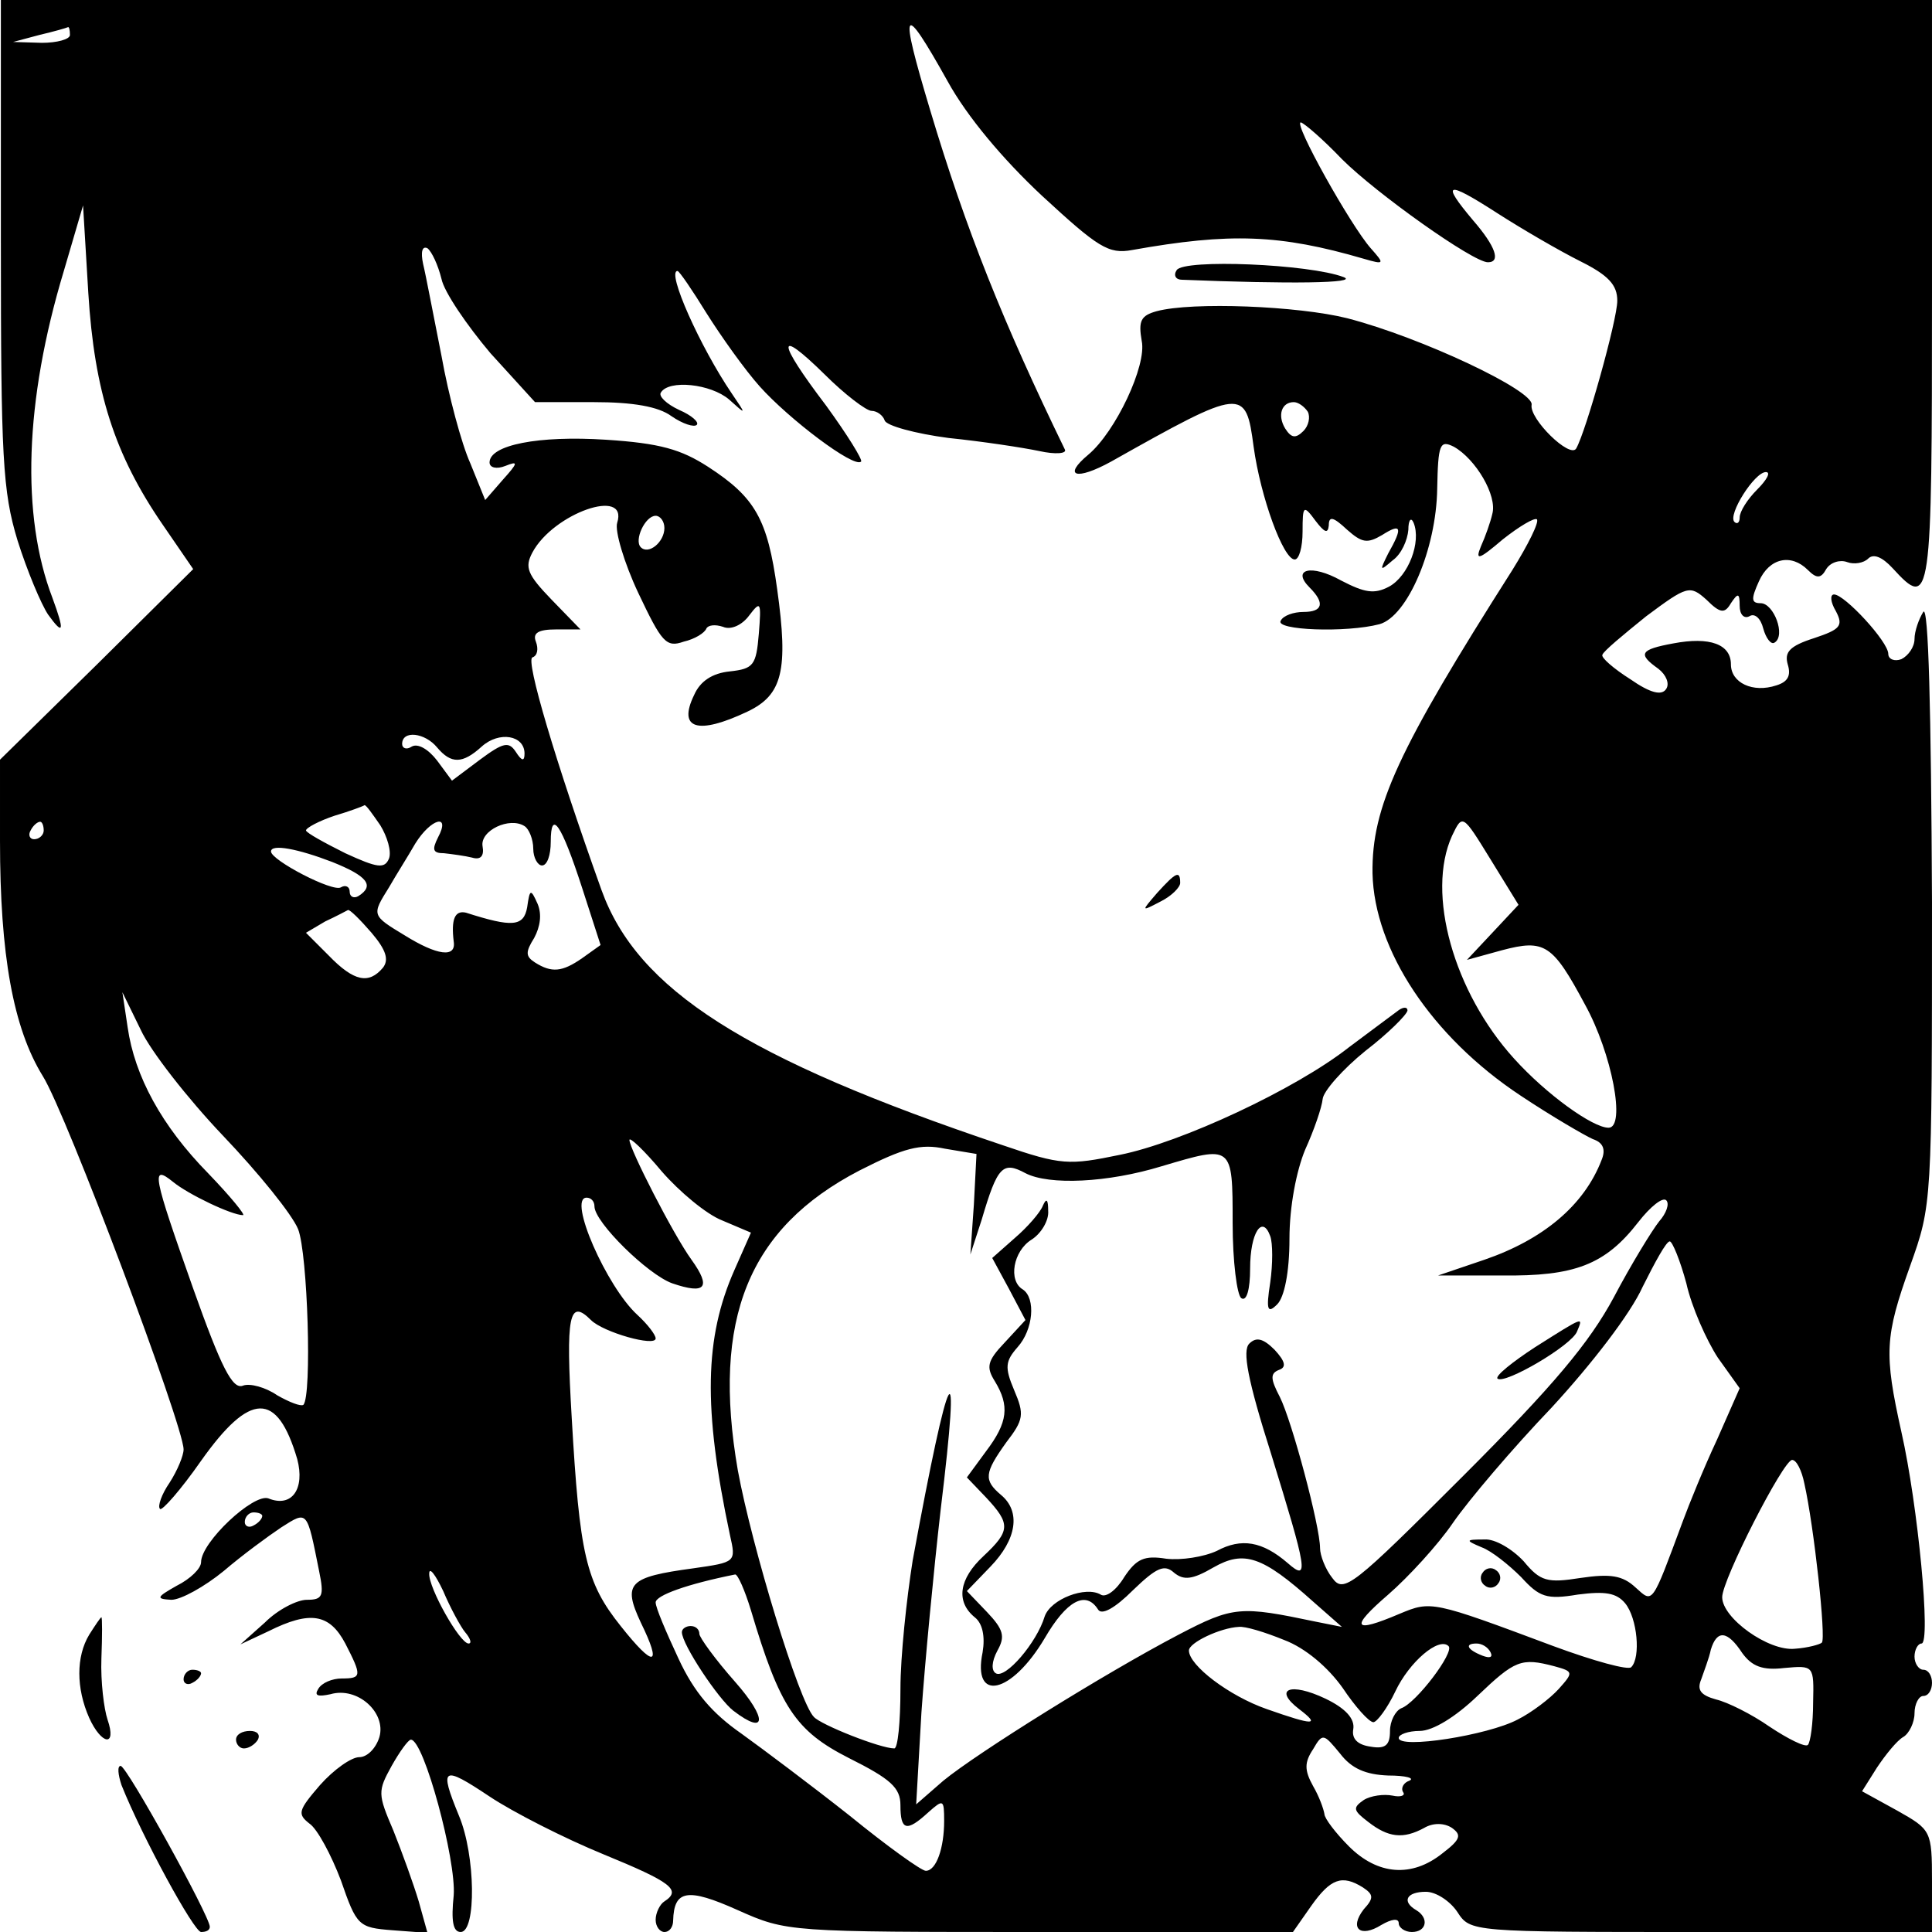 <?xml version="1.0" standalone="no"?>
<!DOCTYPE svg PUBLIC "-//W3C//DTD SVG 20010904//EN"
 "http://www.w3.org/TR/2001/REC-SVG-20010904/DTD/svg10.dtd">
<svg version="1.0" xmlns="http://www.w3.org/2000/svg"
 width="221pt" height="221pt" viewBox="0 0 221 221"
 preserveAspectRatio="xMidYMid meet">
<g transform="translate(0,221) scale(0.1,-0.1)"
fill="#000000" stroke="none">
<path d="M1 1933 c0 -246 2 -285 19 -341 11 -35 27 -73 35 -85 18 -25 19 -19
5 19 -36 94 -32 225 13 374 l22 75 6 -100 c7 -113 30 -185 85 -265 l35 -51
-110 -109 -111 -109 0 -93 c0 -130 15 -214 49 -269 27 -43 161 -400 161 -427
0 -7 -7 -24 -16 -38 -9 -13 -14 -27 -11 -30 2 -3 24 22 47 55 56 79 87 80 110
2 9 -34 -6 -56 -33 -45 -17 6 -77 -50 -77 -73 0 -7 -12 -19 -28 -27 -23 -13
-24 -15 -6 -16 11 0 38 15 60 33 21 18 51 40 66 50 30 19 29 20 43 -50 6 -29
4 -33 -14 -33 -11 0 -33 -11 -48 -26 l-28 -25 32 15 c48 24 70 20 88 -14 19
-37 19 -40 -4 -40 -11 0 -23 -5 -27 -12 -5 -8 0 -9 14 -6 31 9 64 -21 56 -49
-4 -13 -14 -23 -23 -23 -9 0 -29 -14 -45 -32 -25 -29 -26 -33 -12 -44 9 -6 25
-36 36 -65 18 -52 20 -54 59 -57 l40 -3 -10 36 c-6 20 -19 56 -29 81 -18 42
-18 45 -2 74 9 16 19 30 22 30 15 0 52 -138 49 -178 -3 -29 -1 -42 8 -42 18 0
17 88 -2 133 -23 56 -19 58 35 22 27 -18 86 -48 130 -66 78 -32 90 -41 70 -54
-5 -3 -10 -13 -10 -21 0 -8 5 -14 10 -14 6 0 10 6 10 13 1 35 16 38 74 12 56
-25 58 -25 346 -25 l289 0 21 30 c22 31 35 36 59 21 12 -8 13 -12 1 -25 -17
-22 -4 -33 20 -18 12 7 20 8 20 2 0 -5 7 -10 15 -10 17 0 20 16 5 25 -17 10
-11 21 11 21 12 0 28 -11 36 -23 15 -23 15 -23 279 -23 l264 0 0 58 c0 58 -1
59 -40 81 l-40 22 17 27 c10 15 23 31 30 35 7 4 13 17 13 27 0 11 5 20 10 20
6 0 10 7 10 15 0 8 -4 15 -10 15 -5 0 -10 7 -10 15 0 8 4 15 8 15 11 0 -4 158
-23 242 -20 90 -19 109 10 190 25 70 25 71 25 416 -1 220 -4 341 -10 332 -5
-8 -10 -22 -10 -31 0 -9 -7 -19 -15 -23 -8 -3 -15 0 -15 6 0 14 -50 68 -62 68
-5 0 -4 -9 2 -19 9 -17 5 -21 -25 -31 -28 -9 -34 -16 -30 -30 4 -13 0 -20 -13
-24 -27 -9 -52 3 -52 24 0 23 -24 32 -66 24 -38 -7 -41 -12 -17 -29 9 -7 13
-17 9 -23 -5 -8 -18 -5 -41 11 -19 12 -34 25 -32 28 1 4 24 23 50 44 47 35 50
36 69 19 16 -16 21 -16 28 -4 8 12 10 12 10 -3 0 -10 5 -15 11 -12 6 4 13 -2
16 -14 3 -11 9 -19 13 -16 13 8 -1 45 -16 45 -11 0 -11 5 -2 25 12 27 37 32
56 13 10 -10 15 -10 21 1 5 8 16 11 24 8 8 -3 19 -1 24 4 6 6 16 2 28 -11 44
-48 45 -40 45 315 l0 335 -1105 0 -1104 0 0 -277z m79 237 c0 -5 -15 -9 -32
-9 l-33 1 30 8 c17 4 31 8 33 9 1 0 2 -3 2 -9z m1004 -53 c22 -40 63 -89 108
-131 64 -59 76 -67 103 -62 112 20 169 18 265 -10 24 -7 24 -6 8 12 -23 26
-89 144 -80 144 4 -1 25 -19 47 -42 39 -39 150 -118 167 -118 15 0 9 18 -17
48 -37 44 -31 46 28 8 28 -18 71 -43 95 -55 32 -16 42 -27 42 -45 0 -22 -36
-150 -47 -169 -7 -12 -54 34 -51 50 3 16 -126 77 -211 99 -56 14 -177 19 -218
8 -18 -5 -21 -11 -17 -34 6 -28 -30 -104 -61 -130 -30 -25 -14 -30 26 -8 151
85 154 85 163 17 8 -58 34 -129 47 -129 5 0 9 14 9 32 0 30 1 31 15 12 10 -13
14 -15 15 -5 0 11 5 10 21 -5 17 -15 23 -16 40 -6 22 14 24 9 7 -21 -10 -20
-10 -21 5 -8 10 7 17 23 18 35 0 11 3 15 6 8 9 -22 -6 -61 -28 -73 -17 -9 -28
-7 -55 7 -34 19 -57 13 -36 -8 18 -18 15 -28 -7 -28 -11 0 -23 -4 -26 -10 -7
-11 75 -14 113 -4 32 9 65 86 66 155 1 51 3 56 19 48 25 -14 50 -56 44 -77 -2
-9 -8 -26 -13 -37 -7 -17 -2 -15 25 8 19 15 36 25 39 23 3 -3 -10 -29 -28 -58
-131 -206 -161 -271 -160 -347 2 -88 68 -187 169 -254 36 -24 74 -46 83 -50
12 -4 15 -12 10 -24 -20 -52 -67 -91 -134 -114 l-53 -18 73 0 c83 -1 118 12
156 61 14 18 28 29 32 25 4 -4 0 -15 -8 -24 -8 -10 -32 -49 -52 -87 -28 -52
-69 -101 -172 -204 -127 -127 -137 -135 -150 -117 -8 10 -14 26 -14 34 0 25
-32 145 -46 173 -11 21 -11 27 -1 31 9 3 7 10 -5 23 -13 13 -21 15 -29 7 -8
-8 -2 -41 25 -126 41 -133 44 -147 19 -125 -29 25 -53 29 -81 14 -15 -7 -41
-11 -58 -9 -25 4 -34 0 -48 -21 -9 -15 -21 -24 -27 -20 -17 10 -57 -5 -64 -25
-9 -30 -45 -72 -56 -65 -5 3 -5 13 2 26 9 16 7 24 -12 44 l-23 24 27 28 c30
31 35 63 12 82 -20 17 -19 25 6 60 20 26 21 32 9 60 -11 26 -10 33 4 49 18 20
21 56 6 66 -17 10 -11 44 10 57 11 7 20 22 19 33 0 13 -2 15 -6 6 -3 -8 -18
-25 -32 -37 l-26 -23 19 -35 19 -36 -24 -26 c-20 -21 -21 -28 -11 -44 17 -28
15 -47 -10 -80 l-22 -30 22 -23 c28 -30 28 -38 -3 -67 -28 -26 -32 -52 -10
-70 9 -7 12 -22 9 -40 -12 -58 33 -48 71 16 25 43 47 55 61 33 4 -7 19 1 40
22 27 26 36 30 47 20 11 -9 21 -8 45 6 35 20 56 13 114 -39 l33 -29 -30 6
c-86 18 -94 18 -157 -15 -84 -44 -230 -135 -269 -167 l-31 -27 6 105 c4 57 14
162 22 232 24 197 10 171 -32 -58 -7 -44 -14 -110 -14 -147 0 -38 -3 -68 -7
-68 -16 0 -84 27 -92 36 -17 17 -71 195 -87 282 -30 173 12 277 139 343 51 26
70 31 98 25 l36 -6 -3 -58 -4 -57 13 40 c18 61 24 67 50 53 27 -14 94 -11 156
8 81 24 81 25 81 -65 0 -44 5 -83 10 -86 6 -4 10 10 10 34 0 41 14 62 23 37 3
-8 3 -32 0 -53 -5 -32 -3 -36 8 -25 8 8 14 36 14 75 0 37 8 78 18 102 10 22
19 48 20 58 1 9 23 34 49 55 26 20 47 41 48 46 0 5 -6 4 -12 -1 -7 -5 -32 -24
-55 -41 -61 -48 -192 -109 -262 -123 -58 -12 -67 -12 -134 11 -295 99 -418
178 -459 292 -53 148 -87 263 -79 266 6 2 7 10 4 18 -4 10 3 14 23 14 l28 0
-33 34 c-28 29 -31 37 -22 54 24 45 110 75 97 34 -3 -9 8 -46 24 -80 27 -57
32 -63 52 -56 13 3 24 10 26 15 2 4 10 5 19 2 9 -4 22 2 30 13 13 17 14 16 11
-21 -3 -36 -6 -40 -33 -43 -20 -2 -34 -11 -41 -27 -19 -39 4 -46 61 -19 40 19
47 47 34 140 -11 80 -25 105 -79 140 -31 20 -55 27 -117 31 -77 5 -133 -6
-133 -26 0 -6 8 -8 18 -4 15 6 15 4 -3 -16 l-20 -23 -17 42 c-10 22 -25 78
-33 123 -9 45 -18 93 -21 105 -3 14 -1 21 5 18 5 -4 12 -19 16 -35 3 -15 29
-53 56 -85 l51 -56 67 0 c45 0 74 -5 89 -16 13 -9 26 -13 29 -10 3 3 -6 11
-20 17 -15 7 -24 16 -21 20 9 15 57 10 78 -8 20 -18 20 -18 3 7 -36 53 -75
140 -62 140 2 0 17 -22 33 -48 17 -27 44 -65 61 -84 33 -37 108 -94 116 -86 2
2 -16 31 -40 64 -57 75 -57 90 -2 36 23 -23 48 -42 54 -42 6 0 13 -5 15 -11 2
-6 35 -15 73 -20 39 -4 85 -11 104 -15 18 -4 32 -3 29 2 -70 144 -113 251
-154 388 -36 120 -32 126 20 33z m412 -378 c3 -6 1 -16 -5 -22 -9 -9 -14 -8
-21 3 -9 15 -4 30 10 30 5 0 12 -5 16 -11z m514 -89 c-11 -11 -20 -25 -20 -32
0 -6 -3 -8 -6 -5 -8 8 23 57 36 57 6 0 1 -9 -10 -20z m-1250 -44 c0 -16 -18
-31 -27 -22 -8 8 5 36 17 36 5 0 10 -6 10 -14z m-260 -251 c16 -19 29 -19 51
1 20 18 49 13 49 -8 0 -9 -3 -9 -10 2 -8 12 -14 11 -41 -9 l-32 -24 -17 23
c-10 13 -22 20 -29 16 -6 -4 -11 -2 -11 3 0 16 26 13 40 -4z m-65 -89 c8 -13
13 -30 10 -38 -5 -12 -13 -11 -50 6 -24 12 -44 23 -45 26 0 3 15 11 33 17 17
5 33 11 34 12 2 0 9 -10 18 -23z m1273 -122 l-30 -32 40 11 c49 13 58 7 95
-62 31 -56 47 -141 27 -141 -18 0 -71 38 -108 79 -69 76 -101 189 -71 255 12
25 12 25 44 -27 l32 -52 -29 -31z m-1658 116 c0 -5 -5 -10 -11 -10 -5 0 -7 5
-4 10 3 6 8 10 11 10 2 0 4 -4 4 -10z m451 -8 c-7 -14 -6 -18 7 -18 9 -1 24
-3 32 -5 10 -3 14 2 12 13 -3 18 31 34 48 23 5 -3 10 -15 10 -26 0 -10 5 -19
10 -19 6 0 10 12 10 27 0 38 12 21 36 -53 l21 -65 -21 -15 c-23 -16 -35 -17
-54 -5 -11 7 -11 12 -1 28 7 13 9 27 4 39 -8 18 -9 17 -12 -4 -4 -22 -17 -23
-70 -6 -13 3 -17 -8 -14 -33 3 -19 -19 -16 -56 7 -38 23 -38 23 -18 55 8 14
22 36 30 50 18 29 41 35 26 7z m-121 -28 c40 -16 49 -27 30 -39 -5 -3 -10 -1
-10 5 0 6 -5 8 -10 5 -9 -6 -80 31 -80 41 0 9 31 3 70 -12z m45 -81 c17 -20
20 -31 13 -40 -16 -19 -33 -16 -62 14 l-26 26 22 13 c13 6 24 12 26 13 2 1 14
-11 27 -26z m-170 -232 c41 -43 79 -90 86 -107 11 -28 16 -191 6 -201 -3 -2
-16 3 -30 11 -13 9 -31 14 -39 11 -12 -5 -25 21 -57 111 -46 130 -49 143 -23
122 17 -14 67 -38 80 -38 3 0 -14 21 -40 48 -53 54 -84 111 -92 167 l-6 40 21
-43 c11 -24 54 -79 94 -121z m571 -97 l33 -14 -19 -43 c-34 -77 -36 -157 -5
-303 7 -31 7 -31 -42 -38 -74 -10 -81 -17 -60 -62 25 -51 15 -52 -23 -4 -40
50 -47 82 -56 238 -7 118 -3 137 22 112 14 -14 74 -31 74 -21 0 4 -9 16 -21
27 -35 32 -80 134 -58 134 5 0 9 -4 9 -10 0 -18 61 -78 89 -88 38 -13 45 -5
22 27 -21 29 -71 127 -71 137 0 4 17 -12 37 -36 20 -23 51 -49 69 -56z m1103
-72 c6 -27 23 -65 36 -85 l25 -35 -26 -59 c-15 -32 -32 -74 -39 -93 -36 -97
-34 -94 -54 -76 -15 14 -29 16 -63 11 -38 -6 -46 -4 -65 19 -13 14 -33 26 -45
25 -22 0 -22 -1 -3 -9 11 -4 31 -20 45 -34 21 -23 29 -26 65 -20 31 4 44 2 54
-10 14 -17 18 -62 7 -73 -3 -4 -43 7 -89 24 -139 52 -140 52 -176 37 -54 -23
-57 -16 -13 22 23 20 57 57 74 82 18 26 68 85 113 132 46 50 90 107 104 138
14 28 27 52 31 52 3 0 12 -22 19 -48z m135 -229 c11 -49 25 -177 20 -182 -2
-2 -16 -6 -31 -7 -30 -3 -83 35 -83 59 0 20 70 157 80 157 5 0 11 -12 14 -27z
m-1764 -37 c0 -3 -4 -8 -10 -11 -5 -3 -10 -1 -10 4 0 6 5 11 10 11 6 0 10 -2
10 -4z m232 -133 c6 -7 8 -13 4 -13 -10 0 -46 64 -45 80 0 8 7 -1 16 -20 8
-19 20 -41 25 -47z m327 25 c33 -111 51 -138 112 -169 48 -24 59 -34 59 -54 0
-29 7 -31 32 -8 17 15 18 15 18 -10 0 -31 -9 -57 -21 -57 -5 0 -44 28 -87 63
-43 34 -99 76 -124 94 -33 23 -54 47 -72 86 -14 30 -26 58 -26 64 0 8 36 21
91 32 3 0 11 -18 18 -41z m610 -34 c24 -9 50 -31 67 -55 14 -21 30 -39 35 -39
4 0 16 16 25 35 16 34 50 63 61 52 7 -7 -37 -65 -54 -71 -7 -3 -13 -15 -13
-26 0 -16 -5 -21 -22 -18 -15 2 -22 9 -20 20 2 12 -9 24 -32 35 -40 19 -60 11
-30 -12 25 -19 17 -19 -37 0 -43 15 -89 50 -89 67 0 9 36 26 57 27 7 1 30 -6
52 -15z m524 -15 c11 -15 23 -20 48 -17 34 3 34 3 33 -40 0 -23 -3 -45 -6 -48
-3 -3 -23 7 -44 21 -20 14 -48 28 -61 31 -18 5 -22 11 -17 23 3 9 9 24 11 34
7 23 19 22 36 -4z m-288 1 c3 -6 -1 -7 -9 -4 -18 7 -21 14 -7 14 6 0 13 -4 16
-10z m73 -16 c22 -6 22 -7 5 -26 -10 -11 -31 -27 -47 -35 -34 -18 -136 -34
-136 -21 0 4 11 8 24 8 15 0 41 16 66 40 43 41 50 44 88 34z m-190 -125 c20 0
31 -3 24 -6 -6 -2 -10 -8 -7 -13 3 -4 -3 -6 -12 -4 -10 2 -25 0 -33 -5 -13 -9
-12 -12 5 -25 23 -18 40 -20 64 -7 10 6 23 6 32 0 11 -8 10 -13 -11 -29 -35
-28 -74 -25 -107 8 -15 15 -28 32 -28 37 -1 6 -6 20 -13 32 -10 18 -10 27 0
42 11 19 12 18 31 -5 13 -17 29 -24 55 -25z"/>
<path d="M1346 1901 c-4 -6 -1 -11 6 -11 123 -5 203 -4 185 3 -39 15 -183 21
-191 8z"/>
<path d="M1324 1189 c-19 -22 -19 -22 4 -10 12 6 22 16 22 21 0 15 -5 12 -26
-11z"/>
<path d="M1756 669 c-26 -17 -46 -33 -43 -36 8 -7 85 38 91 54 7 17 9 18 -48
-18z"/>
<path d="M1696 411 c-4 -5 -2 -12 3 -15 5 -4 12 -2 15 3 4 5 2 12 -3 15 -5 4
-12 2 -15 -3z"/>
<path d="M780 343 c0 -14 42 -77 59 -90 38 -29 39 -9 2 33 -23 26 -41 51 -41
55 0 5 -4 9 -10 9 -5 0 -10 -3 -10 -7z"/>
<path d="M102 340 c-15 -25 -15 -61 0 -95 14 -31 32 -34 21 -2 -4 12 -8 43 -7
70 1 26 1 47 0 47 -1 0 -7 -9 -14 -20z"/>
<path d="M210 289 c0 -5 5 -7 10 -4 6 3 10 8 10 11 0 2 -4 4 -10 4 -5 0 -10
-5 -10 -11z"/>
<path d="M270 220 c0 -5 4 -10 9 -10 6 0 13 5 16 10 3 6 -1 10 -9 10 -9 0 -16
-4 -16 -10z"/>
<path d="M139 168 c24 -60 83 -168 91 -168 6 0 10 2 10 6 0 12 -95 184 -102
184 -4 0 -3 -10 1 -22z"/>
</g>
</svg>
